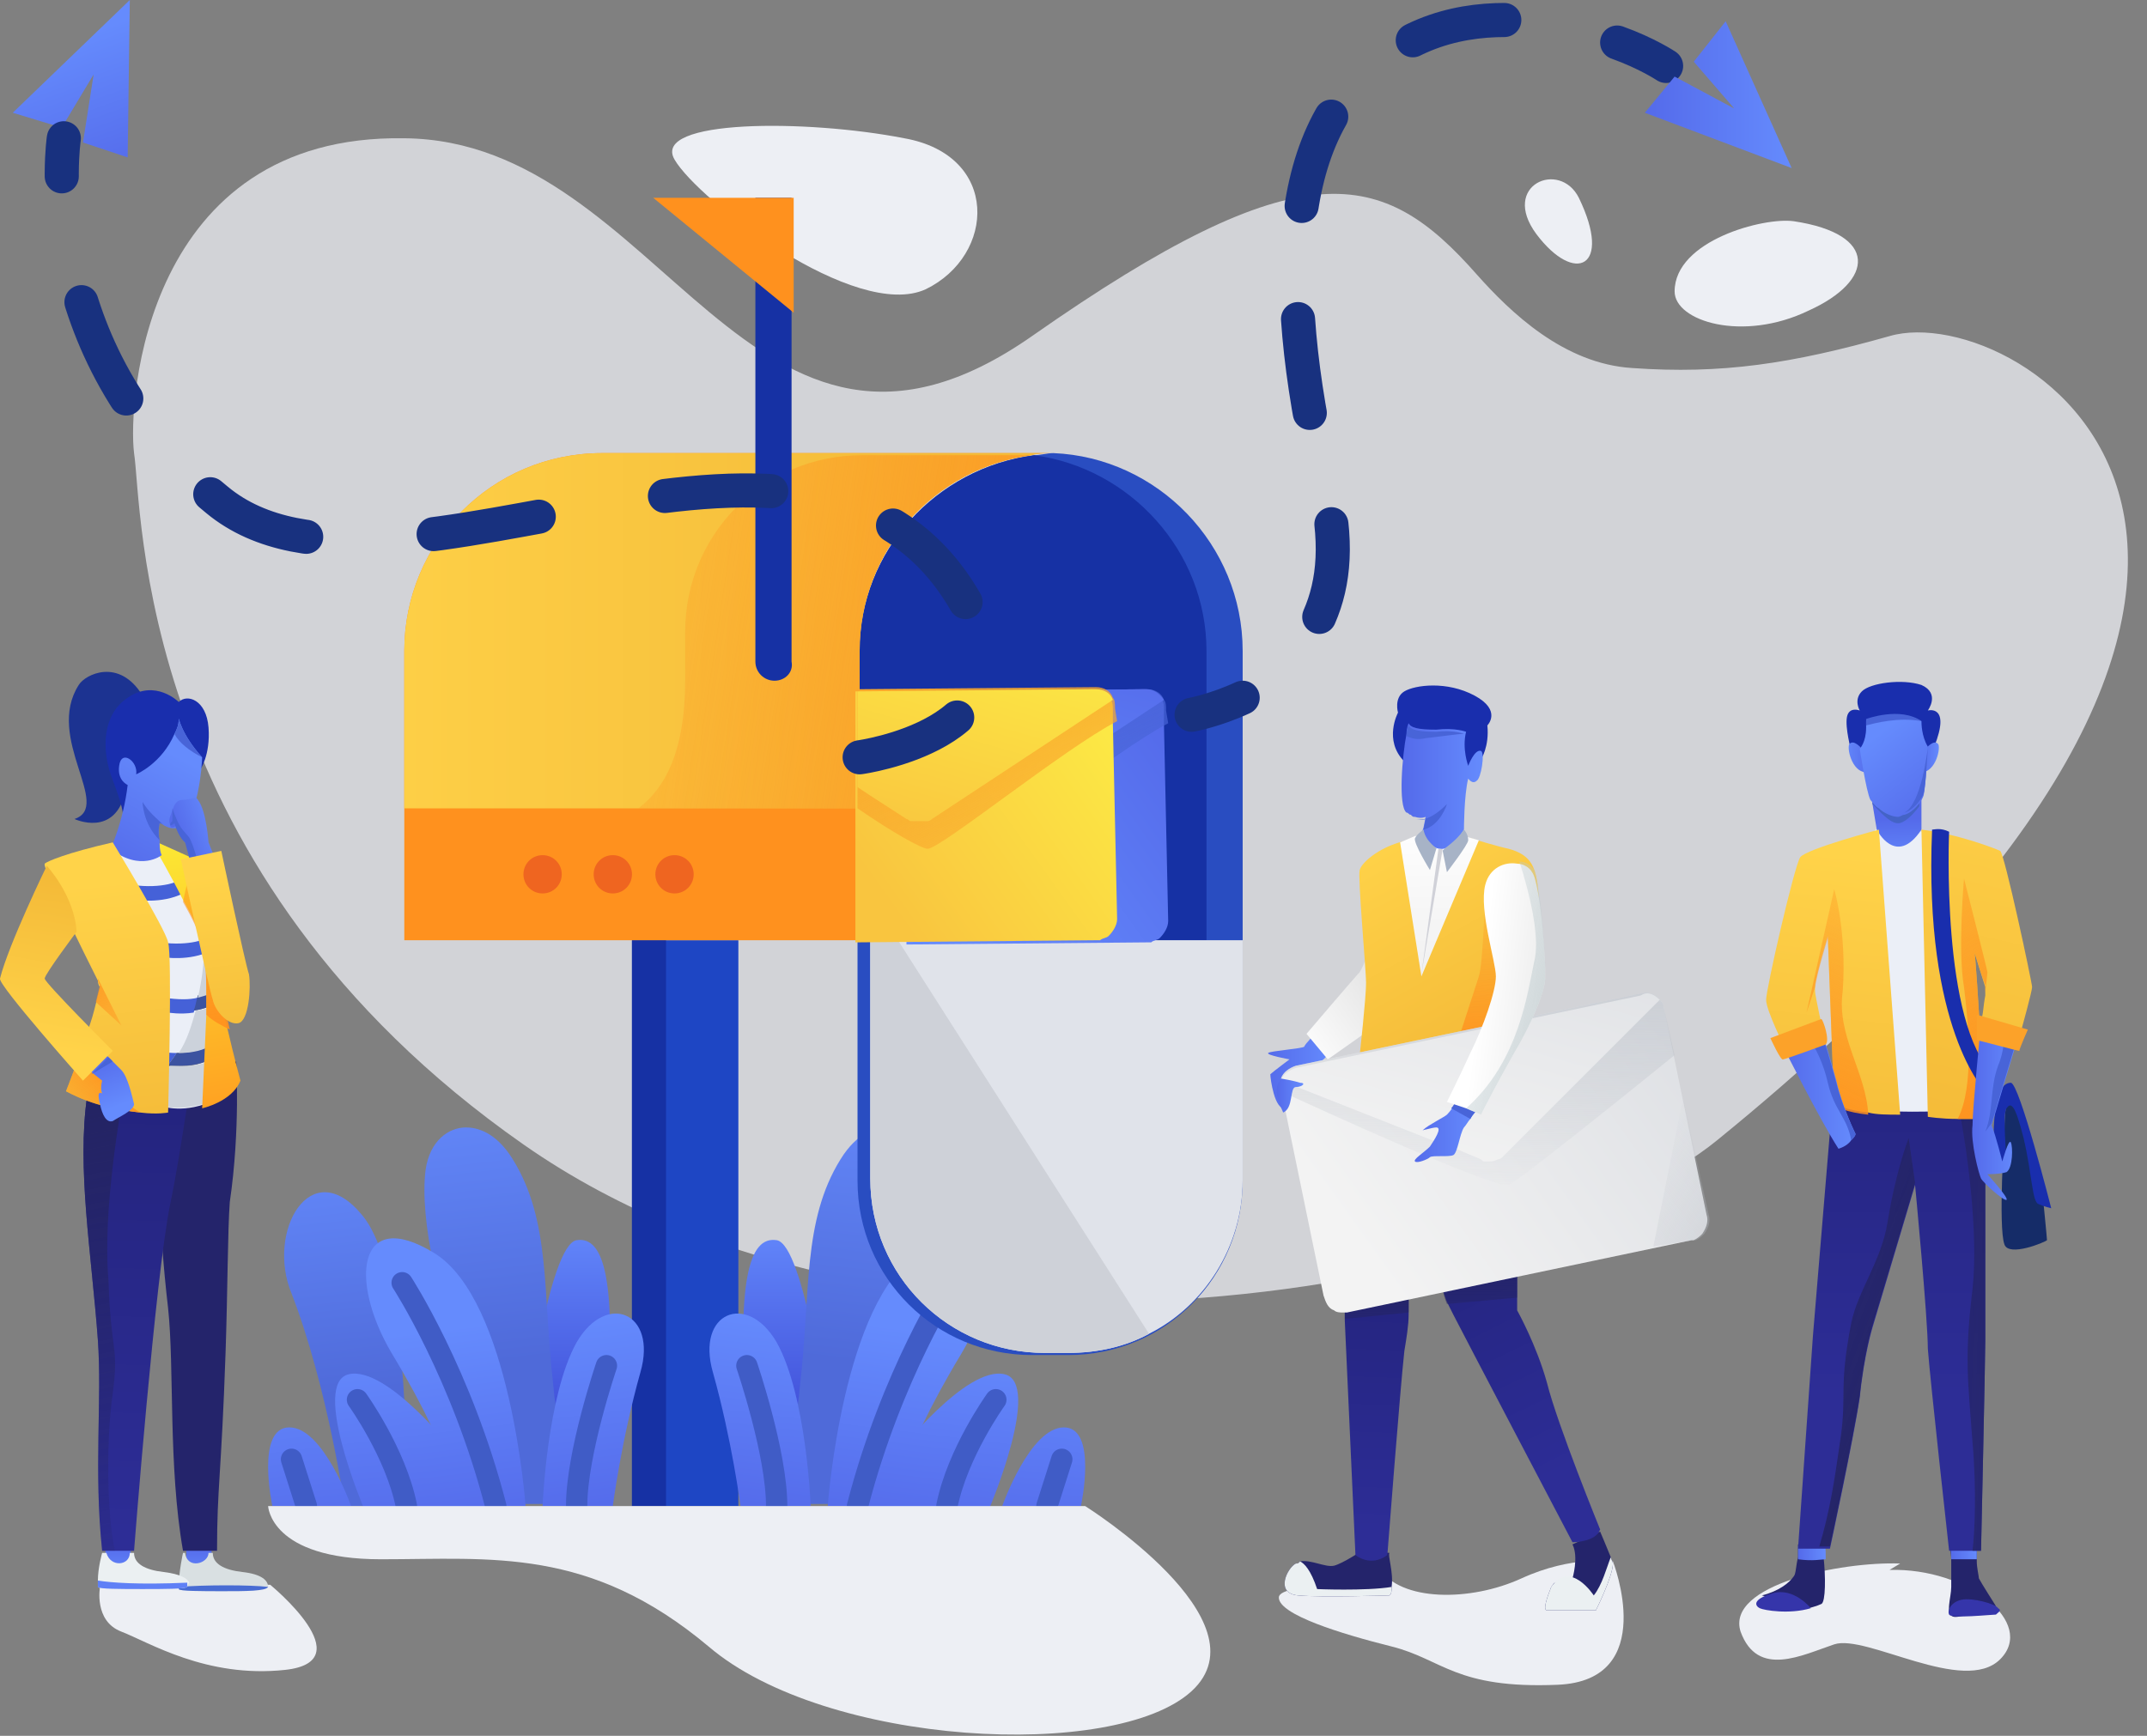 <?xml version="1.0" encoding="utf-8"?>
<!-- Generator: Adobe Illustrator 25.4.1, SVG Export Plug-In . SVG Version: 6.00 Build 0)  -->
<svg version="1.1" xmlns="http://www.w3.org/2000/svg" xmlns:xlink="http://www.w3.org/1999/xlink" x="0px" y="0px"
	 viewBox="0 0 100.9 81.6" style="enable-background:new 0 0 100.9 81.6;" xml:space="preserve">
<rect x="0" y="0" width="100.9" height="81.6" fill="#808080" stroke="none"/>
<style type="text/css">
	.st0{display:none;}
	.st1{display:inline;opacity:0.25;fill:#FFFFFF;}
	.st2{fill:#EDEFF4;}
	.st3{opacity:0.75;fill:#EDEFF4;}
	.st4{fill:#EBEFF7;}
	.st5{fill:#24246B;}
	.st6{fill:url(#SVGID_1_);}
	.st7{fill:url(#SVGID_00000026130446533777575050000009714473711273520774_);}
	.st8{fill:url(#SVGID_00000095337531462969671270000012284469665463353007_);}
	.st9{fill:#3535AA;}
	.st10{fill:url(#SVGID_00000088845775191821789340000000862745179974777511_);}
	.st11{fill:url(#SVGID_00000034799090568069690890000014073218278207929993_);}
	.st12{fill:#152C68;}
	.st13{fill:#192EAD;}
	.st14{fill:url(#SVGID_00000044897035030457890580000000199139993975671708_);}
	.st15{fill:#4463C6;}
	.st16{fill:url(#SVGID_00000052076802685751239090000017965828223013660040_);}
	.st17{fill:url(#SVGID_00000050637857960140166480000010355293847209575830_);}
	.st18{fill:url(#SVGID_00000080175445429389442030000011872546181450394266_);}
	.st19{fill:#4864D8;}
	.st20{fill:url(#SVGID_00000126312726009281761830000016431681603748473473_);}
	.st21{fill:url(#SVGID_00000045592470911627298190000014233856255217475210_);}
	.st22{fill:url(#SVGID_00000101813076140895572220000008136643022248995754_);}
	.st23{fill:none;}
	.st24{fill:url(#SVGID_00000153679794450175026530000003389437649823133315_);}
	.st25{fill:url(#SVGID_00000029763463529995771620000011826182275143925392_);}
	.st26{fill:#FCA229;}
	.st27{fill:url(#SVGID_00000170957744195228450950000007735934589002022839_);}
	.st28{fill:#EBF0F2;}
	.st29{fill:url(#SVGID_00000144310898668414855860000001050022746091216821_);}
	.st30{fill:url(#SVGID_00000046341445455484734920000010819963235041859502_);}
	.st31{fill:url(#SVGID_00000013882569674090200810000004777442997836767156_);}
	.st32{fill:url(#SVGID_00000175296968757700463410000010892094261547820192_);}
	.st33{fill:url(#SVGID_00000065034407302548078810000008124892569474762652_);}
	.st34{fill:url(#SVGID_00000014604482445308086050000011595639191383923848_);}
	.st35{fill:url(#SVGID_00000090982086053579190600000006217190650429066137_);}
	.st36{fill:url(#SVGID_00000072255213527300988490000005720541417919586944_);}
	.st37{fill:url(#SVGID_00000052093943842631355770000008865881363730824362_);}
	.st38{fill:#D0D1D8;}
	.st39{fill:url(#SVGID_00000126317059620402726790000001777729208573804726_);}
	.st40{fill:#A7B3C6;}
	.st41{fill:url(#SVGID_00000037677342013136132400000009632398220018809764_);}
	.st42{fill:url(#SVGID_00000013175864149355066890000003991369689025671351_);}
	.st43{fill:url(#SVGID_00000085240915558451963690000013346422187028218269_);}
	.st44{fill:url(#SVGID_00000073688912549070184370000000898165233868859522_);}
	.st45{fill:url(#SVGID_00000116224308349896755270000017331523891986580625_);}
	.st46{fill:url(#SVGID_00000041279977519249076110000007585331979044298886_);}
	.st47{fill:url(#SVGID_00000169538567754759748010000004592522092339898020_);}
	.st48{fill:url(#SVGID_00000115482112294352764690000006123421188050286013_);}
	.st49{fill:#1E46C4;}
	.st50{fill:#1631A4;}
	.st51{fill:url(#SVGID_00000100369974850518487220000010943215180220401337_);}
	.st52{fill:url(#SVGID_00000072998979408744861410000015969865918749470364_);}
	.st53{fill:url(#SVGID_00000106106499306118034780000011279730861507390399_);}
	.st54{fill:url(#SVGID_00000027589395139194561650000016318965031023714178_);}
	.st55{fill:url(#SVGID_00000022556882604082631290000014177121761449780896_);}
	.st56{fill:url(#SVGID_00000117666896709066724140000017399772036807525253_);}
	.st57{fill:none;stroke:#405CC6;stroke-width:1.002;stroke-linecap:round;stroke-miterlimit:10;}
	.st58{fill:url(#SVGID_00000072991573070344559820000016018213354839906493_);}
	.st59{fill:url(#SVGID_00000074430180678320329120000002971731523975521167_);}
	.st60{fill:url(#SVGID_00000118398551781148770980000007039622749136406461_);}
	.st61{fill:#FF911E;}
	.st62{fill:#294DC1;}
	.st63{fill:url(#SVGID_00000115491799472727973610000009249418487395204516_);}
	.st64{fill:#EF6520;}
	.st65{fill:#E0E3EA;}
	.st66{fill:url(#SVGID_00000011751519097653410880000002687793756258144396_);}
	.st67{fill:url(#SVGID_00000050662574260019752730000018231213753918613674_);}
	.st68{fill:url(#SVGID_00000109030346688259043240000011897380081990892947_);}
	.st69{fill:url(#SVGID_00000168114047503893625010000014785547458228531616_);}
	.st70{fill:url(#SVGID_00000052084403624713032020000003406645095485215889_);}
	.st71{fill:#CED1D8;}
	.st72{fill:url(#SVGID_00000022542293190779441650000014507577823237302190_);}
	.st73{fill:#D9E0E2;}
	.st74{fill:#486CD3;}
	.st75{fill:url(#SVGID_00000169521928006215599960000015615056612122757259_);}
	.st76{fill:url(#SVGID_00000181799895720662628610000008899946170553785235_);}
	.st77{fill:url(#SVGID_00000132781272885296328960000004943555493873998738_);}
	.st78{fill:#4561D8;}
	.st79{fill:#242528;}
	.st80{fill:#3C53A0;}
	.st81{fill:#CCD2DB;}
	.st82{fill:url(#SVGID_00000053508470925386438230000013860712277153354164_);}
	.st83{fill:#1C3391;}
	.st84{fill:url(#SVGID_00000031906117614158315050000005454948402995279252_);}
	.st85{fill:url(#SVGID_00000028323792814864277920000001882808433800023226_);}
	.st86{fill:url(#SVGID_00000069368288904977492810000013523367020290830778_);}
	.st87{fill:url(#SVGID_00000035501020589814114400000001676595010320286105_);}
	.st88{fill:url(#SVGID_00000095311686056214685840000004719377694077689219_);}
	.st89{fill:url(#SVGID_00000092424183018853238490000012043900563345347985_);}
	.st90{fill:url(#SVGID_00000087373906774617458620000008905434156481240704_);}
	.st91{fill:url(#SVGID_00000154426188367728684740000006450891668700588467_);}
	.st92{fill:url(#SVGID_00000034084118667052045100000004914448121480158141_);}
	.st93{fill:#5F80F6;}
	.st94{fill:url(#SVGID_00000023251101782942938790000002431311441461511828_);}
	.st95{fill:url(#SVGID_00000135663084314768662540000005724161968309035655_);}
	.st96{fill:url(#SVGID_00000107589465010673152780000000354862630712629384_);}
	.st97{fill:url(#SVGID_00000124858366652404963100000014783844709236567484_);}
	.st98{fill:url(#SVGID_00000109016912925661299500000015926999848554542729_);}
	.st99{fill:url(#SVGID_00000049209201760104155920000009196166473998744456_);}
	.st100{fill:url(#SVGID_00000133502863409720330370000008947526985700184201_);}
	.st101{fill:url(#SVGID_00000160910502103417421630000002893797176014734468_);}
	.st102{fill:url(#SVGID_00000125573269058232627190000014251663085634505640_);}
	.st103{fill:url(#SVGID_00000142172019544831775900000014571450395242738320_);}
	.st104{fill:none;stroke:#18317F;stroke-width:1.603;stroke-linecap:round;stroke-miterlimit:10;}
	.st105{fill:none;stroke:#18317F;stroke-width:1.603;stroke-linecap:round;stroke-miterlimit:10;stroke-dasharray:4.445,5.334;}
	.st106{fill:url(#SVGID_00000129915377170304993550000007676289963308013956_);}
	.st107{fill:url(#SVGID_00000086675820595259136560000002013718828588729509_);}
	.st108{fill:none;stroke:#18317F;stroke-width:1.603;stroke-linecap:round;stroke-miterlimit:10;stroke-dasharray:5.008,6.01;}
</style>
<g id="BACKGROUND" class="st0">
	<rect x="-203.8" y="-203.7" class="st1" width="500" height="500"/>
</g>
<g id="OBJECTS">
	<g>
		<path class="st2" d="M89.3,73.5c-2.8-0.1-8.2,1-7.5,3.2c0.8,2.2,2.9,1.1,4.4,0.6c1.5-0.5,6.1,2.4,7.8,0.7c1.7-1.7-1.5-4.3-5.2-4.2
			"/>
		<path class="st2" d="M65.4,74.6c0,0-5.3-0.3-5.3,0.5c0,0.8,2.9,1.7,5.3,2.3c2.4,0.6,3,2,7.8,1.8c4.8-0.2,2.6-5.8,2.6-5.8
			s-1.9-0.3-4.3,0.8c-2.4,1.1-5.7,1.1-6.7-0.5L65.4,74.6z"/>
		<path class="st2" d="M4.7,74.6c0,0-0.3,1.6,1,2.1s4,2.2,7.7,1.8c3.7-0.4-0.7-4-0.7-4H4.7z"/>
		<path class="st2" d="M42.5,6.5c-4.6-0.9-11.9-0.9-10.8,1c1.1,1.9,8.5,7.6,11.8,6.1C46.8,12,47,7.3,42.5,6.5z"/>
		<path class="st3" d="M80.7,53.6c-8.2,6.7-37.8,13-56.1,0.2C6.3,41,6.7,23.8,6.3,21.3C6,18.9,6.8,6.3,19,6.5
			c12.2,0.1,16.2,18.6,29.5,9.3C61.2,6.9,65,7.9,69.4,12.9c1.6,1.8,4.1,4.2,7.3,4.4c4.2,0.3,7.5-0.2,12.1-1.5
			C94.9,14,114.5,26.1,80.7,53.6z"/>
		<g>
			<polygon class="st4" points="87.4,39.7 88.8,38.4 91.6,39.7 91.1,53.2 88.8,53.2 			"/>
			<path class="st5" d="M85.6,75.4c-0.2,0.1-0.6,0.2-0.6,0.2L82.8,75c0.8-0.2,1.3-0.6,1.5-0.9c0.1-0.1,0.1-0.5,0.2-0.9
				c0-0.3,0-0.6,0-0.6l1.2-0.2c0,0,0,0.3,0,0.8C85.8,74.1,85.8,75.3,85.6,75.4z"/>
			<linearGradient id="SVGID_1_" gradientUnits="userSpaceOnUse" x1="84.503" y1="72.906" x2="85.782" y2="72.906">
				<stop  offset="0" style="stop-color:#546AEA"/>
				<stop  offset="1" style="stop-color:#658BFD"/>
			</linearGradient>
			<path class="st6" d="M85.8,73.3c-0.2,0-0.6,0.1-1.3,0c0-0.3,0-0.6,0-0.6l1.2-0.2C85.8,72.5,85.8,72.8,85.8,73.3z"/>
			<path class="st5" d="M93.8,75.5c0,0-1.7,0.6-2,0.5c-0.4-0.1-0.1-0.9-0.1-1.4c0-0.2,0-0.7,0-1.2c0-0.5-0.1-0.8-0.1-0.8h1.3
				c0,0,0,0.4,0,0.8c0,0.3,0.1,0.7,0.1,0.8C93.1,74.4,93.8,75.5,93.8,75.5z"/>
			
				<linearGradient id="SVGID_00000029016122608161911690000001658652436925253559_" gradientUnits="userSpaceOnUse" x1="91.633" y1="72.918" x2="92.942" y2="72.918">
				<stop  offset="0" style="stop-color:#546AEA"/>
				<stop  offset="1" style="stop-color:#658BFD"/>
			</linearGradient>
			<path style="fill:url(#SVGID_00000029016122608161911690000001658652436925253559_);" d="M92.9,73.3c-0.3,0-0.8,0-1.2,0
				c0-0.5-0.1-0.8-0.1-0.8h1.3C92.9,72.5,92.9,72.9,92.9,73.3z"/>
			
				<linearGradient id="SVGID_00000121978143698921239770000009776835620361573821_" gradientUnits="userSpaceOnUse" x1="88.811" y1="48.424" x2="88.811" y2="65.542">
				<stop  offset="0" style="stop-color:#24247F"/>
				<stop  offset="1" style="stop-color:#2D2D96"/>
			</linearGradient>
			<path style="fill:url(#SVGID_00000121978143698921239770000009776835620361573821_);" d="M93.3,52.1c0,0,0,10,0,10.9
				s-0.2,9.9-0.2,9.9h-1.5c0,0-0.9-8.1-1-9.5c0-1.4-0.6-7.7-0.6-7.7l0,0l-2,6.7c0,0-0.4,1.3-0.6,3.3c-0.3,2-1.4,7.1-1.4,7.1h-1.5
				l0.7-10L86.1,52c2,0.3,4,0.3,6,0.2C92.5,52.1,92.9,52.1,93.3,52.1z"/>
			<path class="st9" d="M85.1,75.6c0,0-0.8-1-1.8-0.7c-1,0.3-0.8,0.6-0.6,0.7C82.9,75.7,84.1,75.9,85.1,75.6z"/>
			<path class="st9" d="M93.8,75.9c-0.2,0-2.1,0.2-2.2,0c-0.1-0.2,0.1-0.6,0.6-0.7c0.5-0.1,1.6,0.2,1.7,0.4
				C94.1,75.7,93.9,75.8,93.8,75.9z"/>
			
				<linearGradient id="SVGID_00000141454245863781578690000006162628203695078790_" gradientUnits="userSpaceOnUse" x1="100.497" y1="62.65" x2="73.941" y2="61.91">
				<stop  offset="0" style="stop-color:#242463"/>
				<stop  offset="1" style="stop-color:#242463;stop-opacity:0"/>
			</linearGradient>
			<path style="fill:url(#SVGID_00000141454245863781578690000006162628203695078790_);" d="M93.3,52.1c0,0,0,10,0,10.9
				s-0.2,9.9-0.2,9.9h-0.4c0.1-0.8,0.2-2.8,0-5.1c-0.2-2.8-0.4-3.9,0-7.2c0.3-2.7-0.3-6.8-0.6-8.3C92.5,52.1,92.9,52.1,93.3,52.1z"
				/>
			
				<linearGradient id="SVGID_00000132080782350452292700000017085675206377671566_" gradientUnits="userSpaceOnUse" x1="90.886" y1="64.517" x2="71.455" y2="57.022">
				<stop  offset="0" style="stop-color:#242463"/>
				<stop  offset="1" style="stop-color:#242463;stop-opacity:0"/>
			</linearGradient>
			<path style="fill:url(#SVGID_00000132080782350452292700000017085675206377671566_);" d="M90,55.6l-2,6.7c0,0-0.4,1.3-0.6,3.3
				c-0.3,2-1.4,7.1-1.4,7.1h-0.5c0.5-1.7,0.7-3,1-5.1c0.3-2.1-0.1-2.3,0.5-5.4c0.3-1.5,1.4-2.9,1.7-4.7c0.4-2.5,1-4,1-4L90,55.6z"/>
			<path class="st12" d="M96,56.2c0,0,0.2,2,0.2,2.1c-0.1,0.1-1.8,0.8-2,0.2c-0.3-0.8,0-5.4,0-5.4s0-1.6,0.3-1.5
				C94.7,51.6,96,56.2,96,56.2z"/>
			<path class="st13" d="M94.3,54.5c0,0-0.2-2.2,0-2.4c0.2-0.3,0.4-0.2,0.8,1.4c0.4,1.7,0.4,3,0.7,3.1c0.2,0.1,0.6,0.2,0.6,0.2
				s-1.5-5.9-1.9-5.9c-0.4,0-0.9,0.5-0.8,3.5C93.8,54.4,93.9,55.5,94.3,54.5z"/>
			
				<linearGradient id="SVGID_00000015330321752043280130000002020228017538921348_" gradientUnits="userSpaceOnUse" x1="89.172" y1="38.511" x2="89.258" y2="40.794">
				<stop  offset="0" style="stop-color:#546AEA"/>
				<stop  offset="1" style="stop-color:#658BFD"/>
			</linearGradient>
			<path style="fill:url(#SVGID_00000015330321752043280130000002020228017538921348_);" d="M90.3,36.2l0,1.1l0,0.7l0,1
				c-1.2,1.8-2.1,0-2.1,0L88,37.8l0-0.4l0-0.2L90.3,36.2z"/>
			<path class="st15" d="M90.2,37.2l0,0.7c-0.3,0.4-0.7,0.8-1,0.8c-0.4,0-0.9-0.6-1.2-0.9l0-0.4C88.5,37.1,89.6,37.2,90.2,37.2z"/>
			<path class="st13" d="M87,35.3c0,0-0.3-1.1-0.2-1.6c0.1-0.5,0.6-0.3,0.6-0.3s-0.3-0.5,0.1-0.9c0.4-0.4,1.9-0.6,2.8-0.3
				c0.9,0.4,0.3,1.2,0.3,1.2s1.1-0.3,0.3,1.7l-1.7,0.7L87,35.3L87,35.3z"/>
			
				<linearGradient id="SVGID_00000082341062818460364570000006398337468889464192_" gradientUnits="userSpaceOnUse" x1="87.983" y1="35.713" x2="86.515" y2="35.603">
				<stop  offset="0" style="stop-color:#546AEA"/>
				<stop  offset="1" style="stop-color:#658BFD"/>
			</linearGradient>
			<path style="fill:url(#SVGID_00000082341062818460364570000006398337468889464192_);" d="M87.5,35.2c0,0-0.4-0.5-0.6-0.2
				c-0.1,0.3,0.2,1.4,0.9,1.3L87.5,35.2z"/>
			
				<linearGradient id="SVGID_00000085953164041014180190000011108094975480835250_" gradientUnits="userSpaceOnUse" x1="90.232" y1="35.668" x2="91.132" y2="35.668">
				<stop  offset="0" style="stop-color:#546AEA"/>
				<stop  offset="1" style="stop-color:#658BFD"/>
			</linearGradient>
			<path style="fill:url(#SVGID_00000085953164041014180190000011108094975480835250_);" d="M90.5,35.2c0,0,0.4-0.5,0.6-0.2
				c0.1,0.3-0.2,1.4-0.9,1.3L90.5,35.2z"/>
			
				<linearGradient id="SVGID_00000049906750181585690090000000469146495358964888_" gradientUnits="userSpaceOnUse" x1="91.251" y1="38.395" x2="88.229" y2="34.529">
				<stop  offset="0" style="stop-color:#546AEA"/>
				<stop  offset="1" style="stop-color:#658BFD"/>
			</linearGradient>
			<path style="fill:url(#SVGID_00000049906750181585690090000000469146495358964888_);" d="M90.6,35.1
				C90.6,35.1,90.6,35.1,90.6,35.1c0,0.1-0.1,1.9-0.2,2.3c-0.1,0.3-0.5,0.8-0.9,0.9c-0.1,0-0.2,0.1-0.3,0.1c-0.3,0-0.7-0.2-0.9-0.4
				c-0.2-0.1-0.3-0.3-0.4-0.4c-0.2-0.4-0.5-2.4-0.5-2.4s0.3-0.3,0.3-1c0-0.1,0-0.2,0-0.3c0,0,1.6-0.6,2.6,0c0,0,0,0,0,0
				C90.3,34,90.3,34.6,90.6,35.1z"/>
			<path class="st19" d="M90.6,35.1c0,0.1-0.1,1.9-0.2,2.2c-0.1,0.3-0.5,0.8-0.9,0.9C90.3,37.8,90.6,35.2,90.6,35.1z"/>
			<path class="st19" d="M90.3,33.9C90.3,33.9,90.3,33.9,90.3,33.9c-1.1-0.2-2.2,0.1-2.6,0.2c0-0.1,0-0.2,0-0.3
				C87.7,33.8,89.3,33.2,90.3,33.9z"/>
			
				<linearGradient id="SVGID_00000052797908059872675650000010200898189156969635_" gradientUnits="userSpaceOnUse" x1="85.411" y1="55.521" x2="87.169" y2="40.161">
				<stop  offset="0" style="stop-color:#F4BA38"/>
				<stop  offset="1" style="stop-color:#FFD349"/>
			</linearGradient>
			<path style="fill:url(#SVGID_00000052797908059872675650000010200898189156969635_);" d="M89.3,52.4c-0.6,0-1.1,0-1.5-0.1
				c-1-0.1-1.6-0.4-1.6-0.4l-0.3-7.9c0,0-0.5,1.6-0.6,2.3c0,0.1,0,0.2,0,0.3c0,0.2,0.4,2,0.4,2l-1.8,0.7c0,0-0.9-1.8-0.9-2.3
				s1.3-6.2,1.6-6.7c0.3-0.4,3.7-1.3,3.7-1.3L89.3,52.4z"/>
			
				<linearGradient id="SVGID_00000088098731455345233500000017507142678659906741_" gradientUnits="userSpaceOnUse" x1="90.288" y1="53.523" x2="94.822" y2="34.184">
				<stop  offset="0" style="stop-color:#F4BA38"/>
				<stop  offset="1" style="stop-color:#FFD349"/>
			</linearGradient>
			<path style="fill:url(#SVGID_00000088098731455345233500000017507142678659906741_);" d="M93.3,46.8c0-0.2,0-0.3,0-0.4
				c-0.1-0.3-0.5-1.6-0.5-1.6c0.1,0.7,0.5,7.8,0.5,7.8c-0.4,0-0.9,0-1.3,0c-0.8,0-1.4-0.1-1.4-0.1l-0.3-13.5c1.7,0.2,3.5,0.9,3.7,1
				c0.2,0.1,1.5,6.2,1.5,6.4c0,0.2-0.5,2-0.5,2L93.1,48l0,0c0,0,0,0,0-0.1C93.2,47.8,93.2,47.3,93.3,46.8
				C93.3,46.9,93.3,46.9,93.3,46.8C93.3,46.9,93.3,46.9,93.3,46.8C93.3,46.8,93.3,46.8,93.3,46.8C93.3,46.8,93.3,46.8,93.3,46.8z"/>
			
				<linearGradient id="SVGID_00000152982971404516451090000015815290612578485120_" gradientUnits="userSpaceOnUse" x1="83.875" y1="53.399" x2="91.277" y2="37.947">
				<stop  offset="0" style="stop-color:#FF911E"/>
				<stop  offset="1" style="stop-color:#FE931E;stop-opacity:0"/>
			</linearGradient>
			<path style="fill:url(#SVGID_00000152982971404516451090000015815290612578485120_);" d="M87.8,52.4c-1-0.1-1.6-0.4-1.6-0.4
				l-0.3-7.9c0,0-0.5,1.6-0.6,2.3l-0.4,1.2l1.3-5.8c0,0,0.6,2,0.4,4.8C86.3,48.7,87.7,50.4,87.8,52.4z"/>
			<path class="st23" d="M93.1,48C93.1,48,93.1,48,93.1,48C93.1,47.9,93.1,48,93.1,48L93.1,48z"/>
			<path class="st23" d="M93.3,46.8C93.3,46.8,93.3,46.9,93.3,46.8C93.3,46.8,93.3,46.8,93.3,46.8z"/>
			
				<linearGradient id="SVGID_00000141456995139450784020000015684310843139084681_" gradientUnits="userSpaceOnUse" x1="95.237" y1="52.706" x2="84.627" y2="33.183">
				<stop  offset="0" style="stop-color:#FF911E"/>
				<stop  offset="1" style="stop-color:#FE931E;stop-opacity:0"/>
			</linearGradient>
			<path style="fill:url(#SVGID_00000141456995139450784020000015684310843139084681_);" d="M92.8,44.8c0.1,0.7,0.5,7.8,0.5,7.8
				c-0.4,0-0.9,0-1.3,0c0.8-1.5,0.5-4.6,0.3-6.2c-0.3-1.7,0-5.1,0-5.1s1.1,4.3,1.1,4.4c0,0.1-0.1,0.9-0.1,1c0-0.2,0-0.3,0-0.4
				C93.2,46.1,92.8,44.8,92.8,44.8z"/>
			
				<linearGradient id="SVGID_00000149344049872230263360000013691609986458044844_" gradientUnits="userSpaceOnUse" x1="83.768" y1="51.323" x2="87.161" y2="51.323">
				<stop  offset="0" style="stop-color:#546AEA"/>
				<stop  offset="1" style="stop-color:#658BFD"/>
			</linearGradient>
			<path style="fill:url(#SVGID_00000149344049872230263360000013691609986458044844_);" d="M87.2,53.3c0,0.1-0.1,0.2-0.2,0.3
				c-0.2,0.3-0.6,0.4-0.6,0.4c-0.9-1.4-2.6-4.8-2.6-4.8l1.2-0.5l0.6-0.2c0.1,0.2,0.4,1.2,0.7,2.3C86.6,52.1,87.2,53.3,87.2,53.3z"/>
			<path class="st19" d="M87.2,53.3c0,0.1-0.1,0.2-0.2,0.3c-0.2-1.1-0.8-1.4-1.1-2.7c-0.2-0.9-0.6-1.7-0.9-2.1l0.6-0.2
				c0.1,0.2,0.4,1.2,0.7,2.3C86.6,52.1,87.2,53.3,87.2,53.3z"/>
			<path class="st26" d="M85.8,49.1c0,0-1.9,0.7-2,0.7c-0.1,0.1-0.6-1-0.6-1l2.4-0.9C85.7,48,86,48.9,85.8,49.1z"/>
			<path class="st13" d="M91.6,39.1c0,0-0.4,9.1,2.1,11.4l-0.4,0.8c0,0-2.9-2.9-2.5-12.3C90.9,39,91.2,38.9,91.6,39.1z"/>
			
				<linearGradient id="SVGID_00000150789438133585250620000012256321711277614009_" gradientUnits="userSpaceOnUse" x1="92.679" y1="52.079" x2="94.871" y2="52.079">
				<stop  offset="0" style="stop-color:#546AEA"/>
				<stop  offset="1" style="stop-color:#658BFD"/>
			</linearGradient>
			<path style="fill:url(#SVGID_00000150789438133585250620000012256321711277614009_);" d="M94.5,53.7c0.1,0.2,0.1,1.2-0.2,1.4
				c-0.3,0.1-0.9,0.1-0.9,0.1s1,1.1,0.9,1.2s-1.1-0.8-1.2-1c-0.1-0.2-0.5-1.7-0.4-2.5c0-0.8,0.4-4.8,0.4-4.8l1.1,0.3l0.7,0.2
				c-0.2,0.6-1.3,4.3-1.3,4.3c0,0,0,0,0,0c0.2,0.5,0.5,1.7,0.5,1.7S94.4,53.5,94.5,53.7z"/>
			<path class="st19" d="M93.6,52.8C93.6,52.8,93.6,52.8,93.6,52.8l-0.3,0.4c0.4-1,0.2-2,0.6-3.1c0.3-0.7,0.3-1.4,0.3-1.8l0.7,0.2
				C94.7,49.1,93.6,52.8,93.6,52.8z"/>
			<path class="st26" d="M92.9,47.7l2.4,0.7c0,0-0.4,0.9-0.4,1c-0.1,0-1.9-0.5-2-0.5C92.9,48.7,92.9,47.7,92.9,47.7z"/>
		</g>
		<g>
			<path class="st5" d="M65.4,74.6c0,0.2,0,0.3-0.1,0.4c0,0-3.2,0.1-4.3,0c-1.1-0.1-0.5-1.3-0.1-1.5c0.1,0,0.1,0,0.2-0.1
				c0.5-0.1,1.2,0.3,1.6,0.2c0.4-0.1,1.3-0.7,1.3-0.7l1.3,0.1C65.2,73.1,65.5,73.9,65.4,74.6z"/>
			<path class="st28" d="M65.4,74.6c0,0.2,0,0.3-0.1,0.4c0,0-3.2,0.1-4.3,0c-1.1-0.1-0.5-1.3-0.1-1.5c0.1,0,0.1,0,0.2-0.1
				c0.2,0.1,0.5,0.4,0.8,1.3C61.8,74.7,64.2,74.8,65.4,74.6z"/>
			<path class="st5" d="M75,75.7c0,0-2,0-2.3,0c-0.2,0,0-0.6,0.2-1.1c0,0,0,0,0,0c0.1-0.1,0.1-0.2,0.2-0.2c0.3-0.3,0.8-0.2,0.8-0.2
				s0.3-1,0-1.6l1.3-0.6c0,0,0.3,0.7,0.5,1.2c0,0.1,0.1,0.2,0.1,0.3C75.8,74.1,75,75.7,75,75.7z"/>
			<path class="st28" d="M75,75.7c0,0-2,0-2.3,0c-0.2,0,0-0.6,0.2-1.1c0,0,0,0,0,0c0.9-1.3,2,0.4,2,0.4c0.4-0.5,0.6-1.3,0.8-1.8
				c0,0.1,0.1,0.2,0.1,0.3C75.8,74.1,75,75.7,75,75.7z"/>
			
				<linearGradient id="SVGID_00000047045883598312313000000011141989797708931471_" gradientUnits="userSpaceOnUse" x1="64.735" y1="60.205" x2="64.307" y2="71.853">
				<stop  offset="0" style="stop-color:#24247F"/>
				<stop  offset="1" style="stop-color:#2D2D96"/>
			</linearGradient>
			<path style="fill:url(#SVGID_00000047045883598312313000000011141989797708931471_);" d="M66.2,61.8c0,0.5-0.1,1.1-0.2,1.7
				c-0.2,1.8-0.8,9.6-0.8,9.6c-0.8,0.6-1.5,0-1.5,0l-0.5-11l0-0.9l3-1.1C66.2,60,66.2,60.7,66.2,61.8z"/>
			
				<linearGradient id="SVGID_00000182514571623882667790000015737491954358981515_" gradientUnits="userSpaceOnUse" x1="68.637" y1="57.888" x2="74.011" y2="68.856">
				<stop  offset="0" style="stop-color:#24247F"/>
				<stop  offset="1" style="stop-color:#2D2D96"/>
			</linearGradient>
			<path style="fill:url(#SVGID_00000182514571623882667790000015737491954358981515_);" d="M75.2,71.9c-0.2,0.6-1.3,0.6-1.3,0.6
				s-5.3-10.1-5.6-10.7c-0.1-0.2-0.2-0.4-0.3-0.6c-0.2-0.5-0.3-1.1-0.3-1.1l0.2,0.1l3.4-1.7l0,2.4l0,0.7c0,0,0.9,1.6,1.4,3.4
				C73.2,67,75.2,71.9,75.2,71.9z"/>
			
				<linearGradient id="SVGID_00000104682953161825563090000008032242040053302191_" gradientUnits="userSpaceOnUse" x1="64.709" y1="60.201" x2="64.709" y2="63.936">
				<stop  offset="0" style="stop-color:#242463"/>
				<stop  offset="1" style="stop-color:#242463;stop-opacity:0"/>
			</linearGradient>
			<path style="fill:url(#SVGID_00000104682953161825563090000008032242040053302191_);" d="M66.2,60c0,0,0,0.7,0,1.7L63.2,62l0-0.9
				L66.2,60z"/>
			
				<linearGradient id="SVGID_00000136371786012211554640000012076110069725359499_" gradientUnits="userSpaceOnUse" x1="69.505" y1="58.84" x2="69.505" y2="63.802">
				<stop  offset="0" style="stop-color:#242463"/>
				<stop  offset="1" style="stop-color:#242463;stop-opacity:0"/>
			</linearGradient>
			<path style="fill:url(#SVGID_00000136371786012211554640000012076110069725359499_);" d="M71.3,61L68,61.3
				c-0.2-0.5-0.3-1.1-0.3-1.1l0.2,0.1l3.4-1.7L71.3,61z"/>
			
				<linearGradient id="SVGID_00000012473888798327038210000013724712555693097139_" gradientUnits="userSpaceOnUse" x1="59.504" y1="50.369" x2="62.577" y2="50.369">
				<stop  offset="0" style="stop-color:#546AEA"/>
				<stop  offset="1" style="stop-color:#658BFD"/>
			</linearGradient>
			<path style="fill:url(#SVGID_00000012473888798327038210000013724712555693097139_);" d="M61.9,48.5c0,0-0.6,0.6-0.6,0.7
				c-0.1,0.1-1.6,0.2-1.7,0.3c-0.1,0.1,1,0.3,1,0.3s-0.8,0.6-0.9,0.7c0,0.2,0.2,1.7,0.7,1.6c0.5-0.1,1.6-2.1,1.6-2.1l0.6-0.6
				L61.9,48.5z"/>
			
				<linearGradient id="SVGID_00000147207319874778485470000008951360753499705265_" gradientUnits="userSpaceOnUse" x1="65.355" y1="45.797" x2="60.649" y2="49.08">
				<stop  offset="0" style="stop-color:#E1E1E1"/>
				<stop  offset="1" style="stop-color:#FFFFFF"/>
			</linearGradient>
			<path style="fill:url(#SVGID_00000147207319874778485470000008951360753499705265_);" d="M64.1,48.6l-1.7,1.2l-1-1.2
				c0,0,2.3-2.7,2.5-2.9c0.2-0.3,0.5-1.2,0.5-1.2L64.1,48.6z"/>
			
				<linearGradient id="SVGID_00000167383052169113723070000010399697772668631726_" gradientUnits="userSpaceOnUse" x1="70.199" y1="49.29" x2="64.641" y2="39.284">
				<stop  offset="0" style="stop-color:#F4BA38"/>
				<stop  offset="1" style="stop-color:#FFD349"/>
			</linearGradient>
			<path style="fill:url(#SVGID_00000167383052169113723070000010399697772668631726_);" d="M69.1,39.4c0,0,1.3,0.4,1.8,0.5
				c1.1,0.3,1.3,0.9,1.4,2.1c0.1,1.2-2,7.8-2,7.8l-6.4-0.2c0,0,0.3-2.7,0.3-3.4c0-0.6-0.4-5-0.3-5.3c0.1-0.4,1.1-1.2,2.3-1.4
				L69.1,39.4z"/>
			
				<linearGradient id="SVGID_00000091730310738736462090000008443749268941525927_" gradientUnits="userSpaceOnUse" x1="70.041" y1="50.05" x2="69.856" y2="41.249">
				<stop  offset="0" style="stop-color:#FF911E"/>
				<stop  offset="1" style="stop-color:#FE931E;stop-opacity:0"/>
			</linearGradient>
			<path style="fill:url(#SVGID_00000091730310738736462090000008443749268941525927_);" d="M69.8,41.9c0,0-0.1,3.4-0.3,4
				c-0.2,0.6-1.1,3.4-1.1,3.4l1.9,0.1l1.3-3.5L69.8,41.9z"/>
			<path class="st13" d="M69.6,35.7c0,0,0.4-0.6,0.3-1.6c0,0,0.7-0.7-0.6-1.4C68,32,66.5,32.2,66,32.5s-0.3,1-0.3,1
				s-0.7,1.3,0.3,2.3l3,0.4L69.6,35.7z"/>
			
				<linearGradient id="SVGID_00000047054482067007381980000010815182913855334580_" gradientUnits="userSpaceOnUse" x1="67.882" y1="53.704" x2="67.604" y2="38.323">
				<stop  offset="0" style="stop-color:#E1E1E1"/>
				<stop  offset="1" style="stop-color:#FFFFFF"/>
			</linearGradient>
			<polygon style="fill:url(#SVGID_00000047054482067007381980000010815182913855334580_);" points="66.5,39.3 65.8,39.6 66.8,45.9 
				69.5,39.5 68.8,39.3 			"/>
			<polygon class="st38" points="67.6,39.9 66.8,45.8 67.8,39.9 			"/>
			
				<linearGradient id="SVGID_00000025419510075283284130000013135690656134884785_" gradientUnits="userSpaceOnUse" x1="65.885" y1="37.036" x2="69.66" y2="37.036">
				<stop  offset="0" style="stop-color:#546AEA"/>
				<stop  offset="1" style="stop-color:#658BFD"/>
			</linearGradient>
			<path style="fill:url(#SVGID_00000025419510075283284130000013135690656134884785_);" d="M69.4,36.7c-0.2,0.2-0.4-0.1-0.4-0.1
				c-0.2,0.8-0.2,2.4-0.2,2.4s-0.6,1-1.1,0.9c-0.5,0-0.9-0.7-0.9-0.7l0.1-0.3l0.1-0.5c0,0-0.2,0.1-0.5,0c-0.1,0-0.1,0-0.2-0.1
				c0,0,0,0,0,0c-0.1,0-0.1-0.1-0.2-0.1c-0.4-0.3-0.2-2.7,0-3.7c0-0.3,0.1-0.5,0.1-0.5c0.1,0.2,0.4,0.3,1.3,0.3
				c0.9-0.1,1.4,0.1,1.4,0.1c0,0,0,0,0,0c-0.2,0.8,0.1,1.6,0.1,1.6s0.3-0.8,0.6-0.7C69.8,35.4,69.6,36.6,69.4,36.7z"/>
			<path class="st19" d="M68.8,34.5C68.8,34.5,68.7,34.5,68.8,34.5c-0.3,0-0.9,0.1-1.8,0.2c-0.4,0.1-0.7,0-0.9-0.1
				c0-0.3,0.1-0.5,0.1-0.5c0.1,0.2,0.4,0.3,1.3,0.3C68.3,34.3,68.8,34.5,68.8,34.5z"/>
			<path class="st19" d="M68,37.8c0,0-0.3,1-1.1,1.2l0.1-0.5c0,0-0.2,0.1-0.5,0C66.8,38.6,67.3,38.5,68,37.8z"/>
			<path class="st40" d="M66.9,39c0,0-0.3,0.2-0.4,0.4c-0.1,0.2,0.7,1.5,0.7,1.5l0.3-1C67.6,39.9,67,39.6,66.9,39z"/>
			<path class="st40" d="M68.8,39c0,0,0.2,0.2,0.2,0.5c0,0.2-1,1.5-1,1.5l-0.2-1C67.8,39.9,68.4,39.6,68.8,39z"/>
			
				<linearGradient id="SVGID_00000165205803213912445320000009656665302490808208_" gradientUnits="userSpaceOnUse" x1="78.26" y1="48.393" x2="63.931" y2="58.646">
				<stop  offset="0" style="stop-color:#DFE1E5"/>
				<stop  offset="1" style="stop-color:#F3F3F3"/>
			</linearGradient>
			<path style="fill:url(#SVGID_00000165205803213912445320000009656665302490808208_);" d="M78.2,47.4l2,9.7c0.1,0.3,0,0.6-0.2,0.9
				c-0.1,0.1-0.2,0.2-0.4,0.3c0,0-0.1,0-0.1,0l-16.2,3.4c-0.1,0-0.2,0-0.2,0c-0.1,0-0.3,0-0.4-0.1c-0.3-0.1-0.4-0.4-0.5-0.7l-2-9.7
				c0-0.2,0-0.4,0-0.5c0.1-0.3,0.4-0.5,0.7-0.6l16.2-3.4c0.3-0.1,0.7,0,0.9,0.3C78.1,47.1,78.2,47.2,78.2,47.4z"/>
			
				<linearGradient id="SVGID_00000101787950314705663980000007133367036090526343_" gradientUnits="userSpaceOnUse" x1="69.223" y1="37.442" x2="69.47" y2="56.466">
				<stop  offset="0" style="stop-color:#B9BEC6"/>
				<stop  offset="1" style="stop-color:#B9BEC6;stop-opacity:0"/>
			</linearGradient>
			<path style="fill:url(#SVGID_00000101787950314705663980000007133367036090526343_);" d="M78.2,47.4l0.5,2.2
				c-2.1,1.7-7.3,5.9-7.8,6.1c-0.7,0.2-9.2-3.7-10.7-4.4l0-0.1c0-0.2,0-0.4,0-0.5c0.1-0.3,0.4-0.5,0.7-0.6l16.2-3.4
				c0.3-0.1,0.7,0,0.9,0.3C78.1,47.1,78.2,47.2,78.2,47.4z"/>
			
				<linearGradient id="SVGID_00000033341502706253464800000009209522426538575550_" gradientUnits="userSpaceOnUse" x1="88.738" y1="62.091" x2="76.879" y2="54.062">
				<stop  offset="0" style="stop-color:#B9BEC6"/>
				<stop  offset="1" style="stop-color:#B9BEC6;stop-opacity:0"/>
			</linearGradient>
			<path style="fill:url(#SVGID_00000033341502706253464800000009209522426538575550_);" d="M77.7,58.6l1.4-7l1.2,5.5
				c0.1,0.3,0,0.6-0.2,0.9c-0.1,0.1-0.2,0.2-0.4,0.3c0,0-0.1,0-0.1,0L77.7,58.6z"/>
			
				<linearGradient id="SVGID_00000163772925820874901340000005989596260552960392_" gradientUnits="userSpaceOnUse" x1="70.818" y1="42.662" x2="67.235" y2="55.262">
				<stop  offset="0" style="stop-color:#DFE1E5"/>
				<stop  offset="1" style="stop-color:#F3F3F3"/>
			</linearGradient>
			<path style="fill:url(#SVGID_00000163772925820874901340000005989596260552960392_);" d="M78,47l-7.2,7.2
				c-0.1,0.1-0.1,0.1-0.2,0.2c0,0-0.1,0.1-0.2,0.1c-0.2,0.1-0.3,0.1-0.5,0.1c0,0-0.1,0-0.1,0c-0.1,0-0.1,0-0.2-0.1l-1.9-0.8l0,0
				l-0.4-0.1l-7.1-2.8c0.1-0.3,0.4-0.5,0.7-0.6l16.2-3.4C77.4,46.6,77.7,46.7,78,47z"/>
			
				<linearGradient id="SVGID_00000049215542704382683080000003507283501549865089_" gradientUnits="userSpaceOnUse" x1="60.01" y1="51.469" x2="61.209" y2="51.469">
				<stop  offset="0" style="stop-color:#546AEA"/>
				<stop  offset="1" style="stop-color:#658BFD"/>
			</linearGradient>
			<path style="fill:url(#SVGID_00000049215542704382683080000003507283501549865089_);" d="M60.2,50.7c0,0,0.6,0.1,0.9,0.2
				c0.3,0,0.1,0.2-0.2,0.2c-0.3,0-0.1,1-0.6,1.2C60.3,52.2,59.7,51.3,60.2,50.7z"/>
			
				<linearGradient id="SVGID_00000052787176816516957010000005542957504043833756_" gradientUnits="userSpaceOnUse" x1="66.365" y1="53.216" x2="69.371" y2="53.216">
				<stop  offset="0" style="stop-color:#546AEA"/>
				<stop  offset="1" style="stop-color:#658BFD"/>
			</linearGradient>
			<path style="fill:url(#SVGID_00000052787176816516957010000005542957504043833756_);" d="M69.4,52.2c0,0-0.2,0.2-0.3,0.4
				c-0.1,0.1-0.2,0.3-0.3,0.4c-0.2,0.3-0.3,1.2-0.5,1.3c-0.2,0.1-1,0-1.1,0.1c-0.1,0.1-0.6,0.3-0.7,0.2c-0.1-0.1,0.4-0.4,0.7-0.7
				c0.2-0.3,0.6-0.9,0.3-0.9c-0.2,0-0.8,0.2-0.6,0.1c0.2-0.2,1-0.6,1.1-0.7c0,0,0.2-0.2,0.3-0.4c0.1-0.1,0.2-0.3,0.2-0.3L69.4,52.2z
				"/>
			<path class="st19" d="M69.4,52.2c0,0-0.2,0.2-0.3,0.4l-0.9-0.5c0.1-0.1,0.2-0.3,0.2-0.3L69.4,52.2z"/>
			
				<linearGradient id="SVGID_00000091731113458968634950000017938924581458343092_" gradientUnits="userSpaceOnUse" x1="74.458" y1="46.963" x2="69.552" y2="46.383">
				<stop  offset="0" style="stop-color:#E1E1E1"/>
				<stop  offset="1" style="stop-color:#FFFFFF"/>
			</linearGradient>
			<path style="fill:url(#SVGID_00000091731113458968634950000017938924581458343092_);" d="M72.6,46.2c-0.1,0.6-0.6,1.9-1.5,3.4
				c-0.9,1.6-1.5,2.8-1.5,2.8l-0.7-0.3L68,51.8c0,0,0.6-1.2,1.1-2.3c0.6-1.2,1.2-2.9,1.2-3.6c0-0.7-0.8-3.1-0.5-4.3
				c0.2-0.8,0.9-1.1,1.5-1c0.3,0,0.6,0.2,0.7,0.4C72.4,41.5,72.7,45.6,72.6,46.2z"/>
			
				<linearGradient id="SVGID_00000017515010130694078190000006505467041243723153_" gradientUnits="userSpaceOnUse" x1="78.43" y1="48.848" x2="64.995" y2="44.864">
				<stop  offset="0" style="stop-color:#BCCACE"/>
				<stop  offset="1" style="stop-color:#BCCACE;stop-opacity:0"/>
			</linearGradient>
			<path style="fill:url(#SVGID_00000017515010130694078190000006505467041243723153_);" d="M72.6,46.2c-0.1,0.6-0.6,1.9-1.5,3.4
				c-0.9,1.6-1.5,2.8-1.5,2.8l-0.7-0.3c2.5-2.2,2.9-5.5,3.2-6.9c0.4-1.5-0.7-4.7-0.7-4.7c0.3,0,0.6,0.2,0.7,0.4
				C72.4,41.5,72.7,45.6,72.6,46.2z"/>
		</g>
		<g>
			<rect x="29.7" y="44.2" class="st49" width="5" height="26.6"/>
			<rect x="29.7" y="44.2" class="st50" width="1.6" height="26.6"/>
			
				<linearGradient id="SVGID_00000054256498793306168930000008990640046700992926_" gradientUnits="userSpaceOnUse" x1="7310.66" y1="66.798" x2="7310.732" y2="57.12" gradientTransform="matrix(-1 0 0 1 7347.574 0)">
				<stop  offset="0" style="stop-color:#404FD9"/>
				<stop  offset="1" style="stop-color:#658BFD"/>
			</linearGradient>
			<path style="fill:url(#SVGID_00000054256498793306168930000008990640046700992926_);" d="M38.9,66.8c0,0-1.1-8.3-2.4-8.5
				c-1.3-0.2-1.9,1.9-1.4,8.5l2.1,3.5L38.9,66.8z"/>
			
				<linearGradient id="SVGID_00000124131020018871893760000015339924454859121554_" gradientUnits="userSpaceOnUse" x1="7307.483" y1="64.052" x2="7305.919" y2="50.285" gradientTransform="matrix(-1 0 0 1 7347.574 0)">
				<stop  offset="0" style="stop-color:#4F6AD9"/>
				<stop  offset="1" style="stop-color:#658BFD"/>
			</linearGradient>
			<path style="fill:url(#SVGID_00000124131020018871893760000015339924454859121554_);" d="M36.5,70.8c0.6-2.4,1-4.4,1.1-5.7
				c0.5-4.3,0.1-7.7,1.9-10.6c0.8-1.3,1.7-1.5,2.2-1.5c0.8,0,1.7,0.6,1.9,2c0.6,4.8-4,15.7-4,15.7H36.5z"/>
			
				<linearGradient id="SVGID_00000090288955447903912490000006523062018552015291_" gradientUnits="userSpaceOnUse" x1="7305.741" y1="72.076" x2="7304.576" y2="62.469" gradientTransform="matrix(-1 0 0 1 7347.574 0)">
				<stop  offset="0" style="stop-color:#546AEA"/>
				<stop  offset="1" style="stop-color:#658BFD"/>
			</linearGradient>
			<path style="fill:url(#SVGID_00000090288955447903912490000006523062018552015291_);" d="M38.9,70.8c0,0,0.7-9.7,4.3-11.9
				c3.6-2.2,4,1.3,2,4.7c-3.2,5.3-3.1,7.2-3.1,7.2H38.9z"/>
			
				<linearGradient id="SVGID_00000168090107347345471880000017387224881446763910_" gradientUnits="userSpaceOnUse" x1="7303.993" y1="72.288" x2="7302.829" y2="62.681" gradientTransform="matrix(-1 0 0 1 7347.574 0)">
				<stop  offset="0" style="stop-color:#546AEA"/>
				<stop  offset="1" style="stop-color:#658BFD"/>
			</linearGradient>
			<path style="fill:url(#SVGID_00000168090107347345471880000017387224881446763910_);" d="M42.2,68.3c0,0,3.2-4.1,5-3.7
				c1.8,0.4-0.7,6.3-0.7,6.3h-6.1L42.2,68.3z"/>
			
				<linearGradient id="SVGID_00000012440782402763615010000013523103748543080344_" gradientUnits="userSpaceOnUse" x1="7298.852" y1="72.911" x2="7297.688" y2="63.304" gradientTransform="matrix(-1 0 0 1 7347.574 0)">
				<stop  offset="0" style="stop-color:#546AEA"/>
				<stop  offset="1" style="stop-color:#658BFD"/>
			</linearGradient>
			<path style="fill:url(#SVGID_00000012440782402763615010000013523103748543080344_);" d="M47.1,70.8c0,0,1.3-3.7,2.9-3.7
				c1.6,0,0.8,3.7,0.8,3.7H47.1z"/>
			
				<linearGradient id="SVGID_00000163760006095691424410000004079059325402194363_" gradientUnits="userSpaceOnUse" x1="7312.357" y1="71.274" x2="7311.192" y2="61.667" gradientTransform="matrix(-1 0 0 1 7347.574 0)">
				<stop  offset="0" style="stop-color:#546AEA"/>
				<stop  offset="1" style="stop-color:#658BFD"/>
			</linearGradient>
			<path style="fill:url(#SVGID_00000163760006095691424410000004079059325402194363_);" d="M38.1,70.8c0,0-0.2-5.2-1.6-7.7
				c-1.4-2.4-3.8-1.4-3,1.4c0.9,3.2,1.3,6.3,1.3,6.3H38.1z"/>
			<line class="st57" x1="49.9" y1="68.6" x2="49.2" y2="70.8"/>
			<path class="st57" d="M46.8,65.8c0,0-1.8,2.5-2.3,5"/>
			<path class="st57" d="M44.7,60.3c0,0-2.8,4.3-4.4,10.5"/>
			<path class="st57" d="M35.1,64.2c0,0,1.4,4.1,1.4,6.6"/>
			
				<linearGradient id="SVGID_00000129900930392556715340000005859032552621693874_" gradientUnits="userSpaceOnUse" x1="26.696" y1="66.798" x2="26.769" y2="57.12">
				<stop  offset="0" style="stop-color:#404FD9"/>
				<stop  offset="1" style="stop-color:#658BFD"/>
			</linearGradient>
			<path style="fill:url(#SVGID_00000129900930392556715340000005859032552621693874_);" d="M24.7,66.8c0,0,1.1-8.3,2.4-8.5
				c1.3-0.2,1.9,1.9,1.4,8.5l-2.1,3.5L24.7,66.8z"/>
			
				<linearGradient id="SVGID_00000008845290556713084510000014972746070333426591_" gradientUnits="userSpaceOnUse" x1="23.52" y1="64.052" x2="21.955" y2="50.285">
				<stop  offset="0" style="stop-color:#4F6AD9"/>
				<stop  offset="1" style="stop-color:#658BFD"/>
			</linearGradient>
			<path style="fill:url(#SVGID_00000008845290556713084510000014972746070333426591_);" d="M27.1,70.8c-0.6-2.4-1-4.4-1.1-5.7
				c-0.5-4.3-0.1-7.7-1.9-10.6c-0.8-1.3-1.7-1.5-2.2-1.5c-0.8,0-1.7,0.6-1.9,2c-0.6,4.8,4,15.7,4,15.7H27.1z"/>
			
				<linearGradient id="SVGID_00000045617482568445282400000010889608395929088908_" gradientUnits="userSpaceOnUse" x1="16.552" y1="65.477" x2="15.151" y2="53.151">
				<stop  offset="0" style="stop-color:#4F6AD9"/>
				<stop  offset="1" style="stop-color:#658BFD"/>
			</linearGradient>
			<path style="fill:url(#SVGID_00000045617482568445282400000010889608395929088908_);" d="M19.1,70.8c0,0,0.3-10.9-2.1-13.7
				c-2.4-2.9-4.5,0.8-3.3,3.7c1.7,4.4,2.5,10,2.5,10H19.1z"/>
			<path class="st61" d="M49.4,21.3c-5,0.1-9,4.2-9,9.3v13.6H19V30.6c0-5.1,4.1-9.3,9.3-9.3h20.9C49.2,21.3,49.3,21.3,49.4,21.3z"/>
			<path class="st62" d="M58.4,30.6v13.6h-18V30.6c0-4.7,3.6-8.6,8.2-9.2c0.3,0,0.6-0.1,0.9-0.1h0C54.4,21.5,58.4,25.6,58.4,30.6z"
				/>
			<path class="st50" d="M56.7,30.6v13.6H40.4V30.6c0-4.7,3.6-8.6,8.2-9.2C53.1,22,56.7,25.9,56.7,30.6z"/>
			
				<linearGradient id="SVGID_00000086693975988036066140000001667389676789208509_" gradientUnits="userSpaceOnUse" x1="44.531" y1="29.691" x2="14.062" y2="29.691">
				<stop  offset="0" style="stop-color:#F4BA38"/>
				<stop  offset="1" style="stop-color:#FFD349"/>
			</linearGradient>
			<path style="fill:url(#SVGID_00000086693975988036066140000001667389676789208509_);" d="M49.4,21.3c-0.3,0-0.6,0-0.9,0.1
				c-4.6,0.6-8.1,4.5-8.1,9.2V38H19v-7.4c0-5.1,4.1-9.3,9.3-9.3h20.9C49.2,21.3,49.3,21.3,49.4,21.3z"/>
			<path class="st64" d="M26.4,41.1c0,0.5-0.4,0.9-0.9,0.9c-0.5,0-0.9-0.4-0.9-0.9c0-0.5,0.4-0.9,0.9-0.9
				C26,40.2,26.4,40.6,26.4,41.1z"/>
			<path class="st64" d="M29.7,41.1c0,0.5-0.4,0.9-0.9,0.9c-0.5,0-0.9-0.4-0.9-0.9c0-0.5,0.4-0.9,0.9-0.9
				C29.3,40.2,29.7,40.6,29.7,41.1z"/>
			<path class="st64" d="M32.6,41.1c0,0.5-0.4,0.9-0.9,0.9c-0.5,0-0.9-0.4-0.9-0.9c0-0.5,0.4-0.9,0.9-0.9
				C32.2,40.2,32.6,40.6,32.6,41.1z"/>
			<path class="st62" d="M58.4,44.2v11.3c0,4.5-3.6,8.2-8.2,8.2h-1.7c-4.5,0-8.2-3.6-8.2-8.2V44.2H58.4z"/>
			<path class="st65" d="M58.4,44.2v11.3c0,3.1-1.8,5.9-4.4,7.2c-1.1,0.6-2.4,0.9-3.8,0.9h-1.1c-4.5,0-8.2-3.6-8.2-8.2V44.2H58.4z"
				/>
			
				<linearGradient id="SVGID_00000111159131025249981650000008548226704552738722_" gradientUnits="userSpaceOnUse" x1="21.777" y1="72.076" x2="20.613" y2="62.469">
				<stop  offset="0" style="stop-color:#546AEA"/>
				<stop  offset="1" style="stop-color:#658BFD"/>
			</linearGradient>
			<path style="fill:url(#SVGID_00000111159131025249981650000008548226704552738722_);" d="M24.7,70.8c0,0-0.7-9.7-4.3-11.9
				s-4,1.3-2,4.7c3.2,5.3,3.1,7.2,3.1,7.2H24.7z"/>
			
				<linearGradient id="SVGID_00000134208380846043262840000005543581286898703538_" gradientUnits="userSpaceOnUse" x1="20.03" y1="72.288" x2="18.865" y2="62.681">
				<stop  offset="0" style="stop-color:#546AEA"/>
				<stop  offset="1" style="stop-color:#658BFD"/>
			</linearGradient>
			<path style="fill:url(#SVGID_00000134208380846043262840000005543581286898703538_);" d="M21.4,68.3c0,0-3.2-4.1-5-3.7
				s0.7,6.3,0.7,6.3h6.1L21.4,68.3z"/>
			
				<linearGradient id="SVGID_00000183218810998707534010000004343096697340954531_" gradientUnits="userSpaceOnUse" x1="14.889" y1="72.911" x2="13.725" y2="63.304">
				<stop  offset="0" style="stop-color:#546AEA"/>
				<stop  offset="1" style="stop-color:#658BFD"/>
			</linearGradient>
			<path style="fill:url(#SVGID_00000183218810998707534010000004343096697340954531_);" d="M16.5,70.8c0,0-1.3-3.7-2.9-3.7
				s-0.8,3.7-0.8,3.7H16.5z"/>
			
				<linearGradient id="SVGID_00000022524146431377127500000018256396544567942328_" gradientUnits="userSpaceOnUse" x1="28.393" y1="71.274" x2="27.229" y2="61.667">
				<stop  offset="0" style="stop-color:#546AEA"/>
				<stop  offset="1" style="stop-color:#658BFD"/>
			</linearGradient>
			<path style="fill:url(#SVGID_00000022524146431377127500000018256396544567942328_);" d="M25.5,70.8c0,0,0.2-5.2,1.6-7.7
				c1.4-2.4,3.8-1.4,3,1.4c-0.9,3.2-1.3,6.3-1.3,6.3H25.5z"/>
			<line class="st57" x1="13.7" y1="68.6" x2="14.4" y2="70.8"/>
			<path class="st57" d="M16.8,65.8c0,0,1.8,2.5,2.3,5"/>
			<path class="st57" d="M18.9,60.3c0,0,2.8,4.3,4.4,10.5"/>
			<path class="st57" d="M28.5,64.2c0,0-1.4,4.1-1.4,6.6"/>
			
				<linearGradient id="SVGID_00000048498095988442147780000012923092093713690815_" gradientUnits="userSpaceOnUse" x1="58.711" y1="32.685" x2="22.331" y2="27.155">
				<stop  offset="0" style="stop-color:#FF911E"/>
				<stop  offset="1" style="stop-color:#FE931E;stop-opacity:0"/>
			</linearGradient>
			<path style="fill:url(#SVGID_00000048498095988442147780000012923092093713690815_);" d="M48.5,21.4c-4.6,0.6-8.1,4.5-8.1,9.2V38
				H30c1.2-0.9,2.2-2.6,2.2-6v-2.3c0-4.6,3.7-8.3,8.3-8.3H48.5z"/>
			<path class="st50" d="M36.4,32L36.4,32c-0.5,0-0.9-0.4-0.9-0.9V9.3h1.7v21.8C37.3,31.6,36.9,32,36.4,32z"/>
			<polygon class="st61" points="37.3,9.3 30.7,9.3 37.3,14.7 			"/>
			<path class="st71" d="M54,62.7c-1.1,0.6-2.4,0.9-3.8,0.9h-1.1c-4.5,0-8.2-3.6-8.2-8.2V44.2h1.3L54,62.7z"/>
		</g>
		<g>
			
				<linearGradient id="SVGID_00000145027116422563121410000008953542794497871008_" gradientUnits="userSpaceOnUse" x1="9.365" y1="72.638" x2="9.321" y2="74.388">
				<stop  offset="0" style="stop-color:#546AEA"/>
				<stop  offset="1" style="stop-color:#658BFD"/>
			</linearGradient>
			<path style="fill:url(#SVGID_00000145027116422563121410000008953542794497871008_);" d="M8.8,72.4c0,0-0.1,0.7,0,1.1
				c0.1,0.4,1.2,0.2,1.2,0.2l-0.1-1.3L8.8,72.4z"/>
			<path class="st73" d="M12.6,74.6C12.6,74.6,12.6,74.6,12.6,74.6c-0.1,0.2-1.1,0.2-2.1,0.2c-1,0-2.1,0-2.1-0.1c0,0,0-0.1,0-0.1
				C8.4,73.9,8.6,73,8.6,73h0.1c0.1,0.8,1.1,0.5,1.1,0h0.2c0,0.5,0.5,0.8,1.4,0.9C12.3,74,12.6,74.3,12.6,74.6z"/>
			<path class="st74" d="M12.6,74.6C12.6,74.6,12.6,74.6,12.6,74.6c-0.1,0.2-1.1,0.2-2.1,0.2c-1,0-2.1,0-2.1-0.1c0,0,0-0.1,0-0.1
				C9.6,74.5,11.8,74.5,12.6,74.6z"/>
			
				<linearGradient id="SVGID_00000001643370817967123900000001697403762917600411_" gradientUnits="userSpaceOnUse" x1="5.569" y1="72.541" x2="5.524" y2="74.29">
				<stop  offset="0" style="stop-color:#546AEA"/>
				<stop  offset="1" style="stop-color:#658BFD"/>
			</linearGradient>
			<path style="fill:url(#SVGID_00000001643370817967123900000001697403762917600411_);" d="M5,72.4c0,0-0.1,0.7,0,1.1
				c0.1,0.4,1.2,0.2,1.2,0.2l-0.1-1.3L5,72.4z"/>
			<path class="st28" d="M8.8,74.6c-0.1,0.1-1.1,0.1-2.1,0.1c-1,0-2.1,0-2.1-0.1c0-0.1,0-0.2,0-0.3c0-0.6,0.2-1.3,0.2-1.3H5
				c0.2,0.7,1.1,0.6,1.1,0h0.2c0,0.5,0.5,0.8,1.4,0.9c0.8,0.1,1.1,0.3,1.2,0.5C8.8,74.5,8.8,74.6,8.8,74.6z"/>
			<path class="st5" d="M7.1,51.4c0.5,4.2,0.3,5.8,0.8,10.1c0.3,2.8,0,7.4,0.7,11.4h1.6c0-3,0.2-3.5,0.4-9.3
				c0.1-2.9,0.1-5.8,0.2-7.1c0.5-3.4,0.3-6.6,0.3-6.6L7.1,51.4z"/>
			
				<linearGradient id="SVGID_00000146495342488857854380000007877123608441471617_" gradientUnits="userSpaceOnUse" x1="6.375" y1="51.712" x2="6.013" y2="72.075">
				<stop  offset="0" style="stop-color:#24247F"/>
				<stop  offset="1" style="stop-color:#2D2D96"/>
			</linearGradient>
			<path style="fill:url(#SVGID_00000146495342488857854380000007877123608441471617_);" d="M8,56.6C7.3,60,6.3,72.9,6.3,72.9H4.8
				c-0.4-3.8,0-7.1-0.2-9.9c-0.3-4.1-1-8.1-0.5-11.5l1.7-0.2l3.3-0.5C8.9,50.7,8.6,53.7,8,56.6z"/>
			
				<linearGradient id="SVGID_00000115487280405456498380000006345593637602689436_" gradientUnits="userSpaceOnUse" x1="3.126" y1="51.773" x2="8.092" y2="76.363">
				<stop  offset="0" style="stop-color:#242463"/>
				<stop  offset="1" style="stop-color:#242463;stop-opacity:0"/>
			</linearGradient>
			<path style="fill:url(#SVGID_00000115487280405456498380000006345593637602689436_);" d="M5.3,65.5c-0.3,2-0.3,5.6,0.1,7.4H4.8
				c-0.4-3.8,0-7.1-0.2-9.9c-0.3-4.1-1-8.1-0.5-11.5l1.7-0.2c-0.1,0.8-1,5.6-0.7,8.9C5.2,63.6,5.6,63.2,5.3,65.5z"/>
			<path class="st4" d="M9.9,47.3c-0.3,0.1-0.6,0.2-0.8,0.2c0.1-0.2,0.1-0.4,0.2-0.7c0.4-0.1,0.6-0.2,0.6-0.2l0,0.1l-0.1-2.4l0-0.6
				L7.9,40H5.3l2.1,10.8l0.2,1.2c0,0,1.1,0.4,2.5-0.3L9.9,47.3z M7.9,50.1c0.1-0.2,0.3-0.4,0.4-0.6c1,0,1.4-0.3,1.4-0.3l0.2,0.6
				C9.1,50.2,8.2,50.2,7.9,50.1z"/>
			<path class="st78" d="M8.4,41.4c0,0-0.7,0.4-2.2,0.2l0.2,0.7c0,0,1.2,0.2,2.2-0.3L8.4,41.4z"/>
			<path class="st78" d="M9.7,44.1c0,0-0.7,0.4-2.2,0.2l0.2,0.7c0,0,1.2,0.2,2.2-0.3L9.7,44.1z"/>
			<path class="st78" d="M9.3,46.9c0,0.2-0.1,0.4-0.2,0.7c-0.6,0.1-1.2,0-1.2,0l-0.2-0.7C8.4,47,8.9,47,9.3,46.9z"/>
			<path class="st79" d="M10.1,47.2c-0.1,0-0.1,0.1-0.2,0.1l0-0.6L10.1,47.2z"/>
			<path class="st78" d="M8.3,49.5c-0.1,0.2-0.3,0.4-0.4,0.6c-0.1,0-0.1,0-0.1,0l-0.2-0.7C7.8,49.5,8.1,49.5,8.3,49.5z"/>
			<path class="st80" d="M9.9,49.8c-0.8,0.4-1.7,0.3-2,0.3c0.1-0.2,0.3-0.4,0.4-0.6c1,0,1.4-0.3,1.4-0.3L9.9,49.8z"/>
			<path class="st80" d="M9.9,47.3c-0.3,0.1-0.6,0.2-0.8,0.2c0.1-0.2,0.1-0.4,0.2-0.7c0.4-0.1,0.6-0.2,0.6-0.2l0,0.1v0L9.9,47.3z"/>
			<path class="st81" d="M9.3,46.9c0.4-1.7,0.3-3.1,0.3-3.1l0.3,0.6l0.1,2.4l0-0.1C9.9,46.7,9.7,46.8,9.3,46.9z"/>
			<path class="st81" d="M10.1,51.7c-1.4,0.6-2.5,0.3-2.5,0.3l-0.2-1.2c0.2-0.2,0.4-0.4,0.6-0.7c0.3,0,1.3,0.1,2-0.3l-0.2-0.6
				c0,0-0.4,0.3-1.4,0.3c0.4-0.6,0.6-1.3,0.8-2c0.3,0,0.5-0.1,0.8-0.2L10.1,51.7z"/>
			
				<linearGradient id="SVGID_00000078004243066158740550000006268245311500411057_" gradientUnits="userSpaceOnUse" x1="10.378" y1="51.812" x2="8.314" y2="39.067">
				<stop  offset="0" style="stop-color:#FFA322"/>
				<stop  offset="1" style="stop-color:#FCEA34"/>
			</linearGradient>
			<path style="fill:url(#SVGID_00000078004243066158740550000006268245311500411057_);" d="M11.3,50.8c-0.4,1-1.8,1.3-1.8,1.3
				s0.1-2.3,0.2-4.5c0-1.4,0-2.8-0.2-3.3c-0.1-0.5-0.5-1.3-0.9-2c-0.6-1.2-1.3-2.4-1.3-2.4l0.1-0.3l2,0.9c0,0,0.1,0.5,0.2,1.2
				c0.2,1.2,0.4,3,0.5,3.6c0,0.4,0.3,1.8,0.6,3.1C11,49.7,11.3,50.8,11.3,50.8z"/>
			<path class="st83" d="M6.7,32.7c-1.1-1.8-2.7-1-3-0.5c-1.6,2.5,1.6,5.7-0.2,6.3c0,0,1.9,0.9,2.4-1.3c0.5-2.2,1.4-3.7,1.4-3.7
				L6.7,32.7z"/>
			<path class="st13" d="M9.4,36.2c0,0,0.5-0.7,0.4-2c-0.1-1.3-1-1.6-1.4-1.2c0,0-1.1-1.1-2.4-0.2c-1.2,0.8-1.2,2.4-0.8,3.6
				c0.4,1.1,0.6,1.6,0.6,2.2l1.8-1.8L9.4,36.2z"/>
			
				<linearGradient id="SVGID_00000035518498624161771780000016595086035546065589_" gradientUnits="userSpaceOnUse" x1="5.172" y1="40.865" x2="8.164" y2="35.421">
				<stop  offset="0" style="stop-color:#546AEA"/>
				<stop  offset="1" style="stop-color:#658BFD"/>
			</linearGradient>
			<path style="fill:url(#SVGID_00000035518498624161771780000016595086035546065589_);" d="M9.5,35.6C9.5,35.6,9.5,35.6,9.5,35.6
				c0,0.3-0.2,3.1-1.1,3.3c-0.3,0.1-0.5,0-0.7-0.1c-0.1-0.1-0.2-0.1-0.2-0.1s-0.1,0.4,0,0.8c0,0.2,0,0.5,0.1,0.7c0,0-1,0.8-2.4-0.3
				c0,0,0.6-1.3,0.8-3c0,0-0.5-0.2-0.4-0.9c0.1-0.8,0.9-0.2,0.8,0.4c0,0,1.2-0.5,1.8-1.9c0.1-0.2,0.2-0.4,0.2-0.7
				C8.4,33.7,8.5,34.5,9.5,35.6z"/>
			<path class="st19" d="M9.5,35.6C9.5,35.6,9.5,35.6,9.5,35.6c-0.6-0.3-1.1-0.7-1.3-1.1c0.1-0.2,0.2-0.4,0.2-0.7
				C8.4,33.7,8.5,34.5,9.5,35.6z"/>
			<path class="st19" d="M7.7,38.8c-0.1-0.1-0.2-0.1-0.2-0.1s-0.1,0.4,0,0.8c-0.8-0.8-0.8-1.8-0.8-1.8C7,38.2,7.4,38.5,7.7,38.8z"/>
			
				<linearGradient id="SVGID_00000119112278482605372600000016466295657668593593_" gradientUnits="userSpaceOnUse" x1="6.212" y1="53.832" x2="4.836" y2="41.447">
				<stop  offset="0" style="stop-color:#F4BA38"/>
				<stop  offset="1" style="stop-color:#FFD349"/>
			</linearGradient>
			<path style="fill:url(#SVGID_00000119112278482605372600000016466295657668593593_);" d="M7.9,52.3c0,0-0.5,0.1-1.3,0
				c-0.9-0.1-2.2-0.3-3.5-1c0,0,0.6-1.5,1-2.8c0.2-0.5,0.3-0.9,0.4-1.3c0.1-0.4,0.2-0.8,0.2-0.8c0,0-0.1-0.1-0.1-0.3l0,0
				c-0.6-1.2-2.6-5.2-2.5-5.5c0.1-0.1,1-0.5,3.2-1c0,0,2.5,4.1,2.6,4.7C8.1,44.9,7.9,52.3,7.9,52.3z"/>
			
				<linearGradient id="SVGID_00000156589159718936772050000010764826693868349628_" gradientUnits="userSpaceOnUse" x1="3.55" y1="45.296" x2="7.26" y2="49.962">
				<stop  offset="0" style="stop-color:#FF911E"/>
				<stop  offset="1" style="stop-color:#FE931E;stop-opacity:0"/>
			</linearGradient>
			<path style="fill:url(#SVGID_00000156589159718936772050000010764826693868349628_);" d="M4.5,47.1c0.1-0.4,0.2-0.8,0.2-0.8
				c0,0-0.1-0.1-0.1-0.3l1.1,2.2L4.5,47.1z"/>
			
				<linearGradient id="SVGID_00000109030218097017785610000005235367663652263074_" gradientUnits="userSpaceOnUse" x1="5.484" y1="50.205" x2="2.406" y2="53.013">
				<stop  offset="0" style="stop-color:#FF911E"/>
				<stop  offset="1" style="stop-color:#FE931E;stop-opacity:0"/>
			</linearGradient>
			<path style="fill:url(#SVGID_00000109030218097017785610000005235367663652263074_);" d="M6.6,52.3c-0.9-0.1-2.2-0.3-3.5-1
				c0,0,0.6-1.5,1-2.8C4.3,49.5,4.9,51.3,6.6,52.3z"/>
			
				<linearGradient id="SVGID_00000114045734421539267980000005298432603825541547_" gradientUnits="userSpaceOnUse" x1="4.614" y1="49.547" x2="5.528" y2="51.997">
				<stop  offset="0" style="stop-color:#546AEA"/>
				<stop  offset="1" style="stop-color:#658BFD"/>
			</linearGradient>
			<path style="fill:url(#SVGID_00000114045734421539267980000005298432603825541547_);" d="M5.3,52.7c-0.3,0.1-0.5-0.3-0.6-0.8
				c-0.1-0.4-0.1-0.6,0.1-0.5c0,0-0.1-0.2,0-0.6l-0.5-0.4L4,50.3l0.9-0.8c0,0,0.1,0.1,0.2,0.2c0.1,0.1,0.2,0.2,0.2,0.2
				c0.1,0.1,0.3,0.3,0.4,0.4c0.3,0.3,0.5,1.2,0.6,1.6C6.3,52.2,5.6,52.5,5.3,52.7z"/>
			
				<linearGradient id="SVGID_00000101782515082981877360000013788173126193604023_" gradientUnits="userSpaceOnUse" x1="3.699" y1="41.454" x2="2.383" y2="49.291">
				<stop  offset="0" style="stop-color:#F4BA38"/>
				<stop  offset="1" style="stop-color:#FFD349"/>
			</linearGradient>
			<path style="fill:url(#SVGID_00000101782515082981877360000013788173126193604023_);" d="M3.6,43.8c0,0-1.5,2-1.5,2.2
				s3.2,3.4,3.2,3.4l-1.4,1.4c0,0-4-4.5-3.9-4.8c0.4-1.6,2.2-5.3,2.2-5.3S3.5,42.1,3.6,43.8z"/>
			
				<linearGradient id="SVGID_00000010276322008916915540000017376077608509792909_" gradientUnits="userSpaceOnUse" x1="10.077" y1="49.403" x2="8.665" y2="33.779">
				<stop  offset="0" style="stop-color:#FF911E"/>
				<stop  offset="1" style="stop-color:#FE931E;stop-opacity:0"/>
			</linearGradient>
			<path style="fill:url(#SVGID_00000010276322008916915540000017376077608509792909_);" d="M9.7,47.7c0-1.4,0-2.8-0.2-3.3
				c-0.1-0.5-0.5-1.3-0.9-2C8.8,41.4,9,40.8,9,40.8s0.3,0.3,0.7,0.9c0.2,1.2,0.4,3,0.5,3.6c0,0.4,0.3,1.8,0.6,3.1
				C10.4,48.2,10,48,9.7,47.7z"/>
			
				<linearGradient id="SVGID_00000096760303625145293890000007795182297925090434_" gradientUnits="userSpaceOnUse" x1="8.407" y1="39.446" x2="10.418" y2="38.662">
				<stop  offset="0" style="stop-color:#546AEA"/>
				<stop  offset="1" style="stop-color:#658BFD"/>
			</linearGradient>
			<path style="fill:url(#SVGID_00000096760303625145293890000007795182297925090434_);" d="M10.2,40.6l-0.7,0.4l-0.3,0.2l-0.4-1.5
				c0,0-0.3-0.2-0.5-0.9c0,0-0.1,0.1-0.2,0.1c0,0-0.1,0-0.1-0.1c-0.1-0.3,0-0.4,0.1-0.7c0.1-0.3,0.2-0.5,0.5-0.5
				c0.4,0,0.6-0.2,0.7,0c0.4,0.5,0.5,2,0.5,2L10.2,40.6z"/>
			<path class="st19" d="M9.4,40.9l-0.3,0.2l-0.4-1.5c0,0-0.3-0.2-0.5-0.9c0,0-0.1,0.1-0.2,0.1c0-0.1,0-0.1,0.1-0.2L8.1,38
				c0,0,0.2,0.6,0.4,0.9c0.3,0.4,0.4,0.4,0.5,0.7C9.1,39.8,9.3,40.5,9.4,40.9z"/>
			
				<linearGradient id="SVGID_00000065041594850819653390000010017772609375953599_" gradientUnits="userSpaceOnUse" x1="10.84" y1="49.682" x2="9.943" y2="41.157">
				<stop  offset="0" style="stop-color:#F4BA38"/>
				<stop  offset="1" style="stop-color:#FFD349"/>
			</linearGradient>
			<path style="fill:url(#SVGID_00000065041594850819653390000010017772609375953599_);" d="M8.5,40.4l1.9-0.4c0,0,1.1,5.2,1.3,5.8
				c0.1,0.6,0,2.2-0.5,2.3S10.1,47.5,10,47C9.8,46.4,8.5,40.4,8.5,40.4z"/>
			<path class="st19" d="M5.3,49.9l-1,0.6l0.8-0.8C5.1,49.7,5.2,49.8,5.3,49.9z"/>
			<path class="st93" d="M8.8,74.6c-0.1,0.1-1.1,0.1-2.1,0.1c-1,0-2.1,0-2.1-0.1c0-0.1,0-0.2,0-0.3c0.6,0.1,1.9,0.2,4.2,0.1
				C8.8,74.5,8.8,74.6,8.8,74.6z"/>
		</g>
		
			<linearGradient id="SVGID_00000066496621935358287830000001649107182863920819_" gradientUnits="userSpaceOnUse" x1="33.979" y1="33.465" x2="34.027" y2="33.568">
			<stop  offset="0" style="stop-color:#F9A82C"/>
			<stop  offset="0.996" style="stop-color:#FAA72C;stop-opacity:0"/>
		</linearGradient>
		<polygon style="fill:url(#SVGID_00000066496621935358287830000001649107182863920819_);" points="34,33.5 34,33.5 34,33.5 		"/>
		<g>
			
				<linearGradient id="SVGID_00000067216741176894809740000006491517445808374408_" gradientUnits="userSpaceOnUse" x1="54.811" y1="33.849" x2="43.635" y2="41.845">
				<stop  offset="0" style="stop-color:#546AEA"/>
				<stop  offset="1" style="stop-color:#658BFD"/>
			</linearGradient>
			<path style="fill:url(#SVGID_00000067216741176894809740000006491517445808374408_);" d="M54.9,43.3c0,0.3-0.2,0.6-0.4,0.8
				c-0.1,0.1-0.3,0.1-0.4,0.2c0,0-0.1,0-0.2,0l-11.3,0.1V32.5l11.2-0.1c0.4,0,0.7,0.2,0.8,0.5c0.1,0.1,0.1,0.3,0.1,0.5l0,0.6
				L54.9,43.3z"/>
			
				<linearGradient id="SVGID_00000054971834528108802350000017551881701205905829_" gradientUnits="userSpaceOnUse" x1="36.357" y1="33.513" x2="36.405" y2="33.617">
				<stop  offset="0" style="stop-color:#F9A82C"/>
				<stop  offset="0.996" style="stop-color:#FAA72C;stop-opacity:0"/>
			</linearGradient>
			<polygon style="fill:url(#SVGID_00000054971834528108802350000017551881701205905829_);" points="36.4,33.6 36.4,33.6 36.4,33.5 
							"/>
			
				<linearGradient id="SVGID_00000140014710317682364580000010585508444293692574_" gradientUnits="userSpaceOnUse" x1="46.728" y1="31.218" x2="54.837" y2="48.723">
				<stop  offset="0" style="stop-color:#4864D8"/>
				<stop  offset="0.996" style="stop-color:#4864D8;stop-opacity:0"/>
			</linearGradient>
			<path style="fill:url(#SVGID_00000140014710317682364580000010585508444293692574_);" d="M54.9,34C54.9,34,54.9,34,54.9,34
				c-2.5,1.3-8.3,6-8.9,6c-0.3,0-1.7-0.8-3.3-1.9v-5.6l11.2-0.1c0.4,0,0.7,0.2,0.8,0.5c0.1,0.1,0.1,0.3,0.1,0.5L54.9,34z"/>
			
				<linearGradient id="SVGID_00000121259557615897476340000010134874153976995005_" gradientUnits="userSpaceOnUse" x1="49.654" y1="29.36" x2="46.537" y2="40.324">
				<stop  offset="0" style="stop-color:#546AEA"/>
				<stop  offset="1" style="stop-color:#658BFD"/>
			</linearGradient>
			<path style="fill:url(#SVGID_00000121259557615897476340000010134874153976995005_);" d="M54.7,32.9l-8.5,5.6
				c-0.1,0.1-0.2,0.1-0.2,0.1c-0.1,0-0.1,0-0.2,0c-0.2,0-0.3,0-0.5,0c0,0-0.1,0-0.1,0c-0.1,0-0.1-0.1-0.2-0.1l-1.7-1.1l-0.3-0.2
				L42.7,37v-4.5l11.2-0.1C54.2,32.4,54.5,32.6,54.7,32.9z"/>
		</g>
		
			<linearGradient id="SVGID_00000021102001227994169420000012905350195457231007_" gradientUnits="userSpaceOnUse" x1="36.357" y1="33.465" x2="36.405" y2="33.568">
			<stop  offset="0" style="stop-color:#F9A82C"/>
			<stop  offset="0.996" style="stop-color:#FAA72C;stop-opacity:0"/>
		</linearGradient>
		<polygon style="fill:url(#SVGID_00000021102001227994169420000012905350195457231007_);" points="36.4,33.5 36.4,33.5 36.4,33.5 
					"/>
		<g>
			
				<linearGradient id="SVGID_00000077296952014828781590000015080163713489558967_" gradientUnits="userSpaceOnUse" x1="52.434" y1="33.8" x2="41.258" y2="41.797">
				<stop  offset="0" style="stop-color:#FCEA45"/>
				<stop  offset="1" style="stop-color:#F9C53F"/>
			</linearGradient>
			<path style="fill:url(#SVGID_00000077296952014828781590000015080163713489558967_);" d="M52.5,43.2c0,0.3-0.2,0.6-0.4,0.8
				c-0.1,0.1-0.3,0.1-0.4,0.2c0,0-0.1,0-0.2,0l-11.3,0.1V32.5l11.2-0.1c0.4,0,0.7,0.2,0.8,0.5c0.1,0.1,0.1,0.3,0.1,0.5l0,0.6
				L52.5,43.2z"/>
			
				<linearGradient id="SVGID_00000070085956277372061750000008369436427021495999_" gradientUnits="userSpaceOnUse" x1="33.979" y1="33.465" x2="34.027" y2="33.568">
				<stop  offset="0" style="stop-color:#F9A82C"/>
				<stop  offset="0.996" style="stop-color:#FAA72C;stop-opacity:0"/>
			</linearGradient>
			<polygon style="fill:url(#SVGID_00000070085956277372061750000008369436427021495999_);" points="34,33.5 34,33.5 34,33.5 			"/>
			
				<linearGradient id="SVGID_00000142153776915687805890000011269193235344056228_" gradientUnits="userSpaceOnUse" x1="44.351" y1="31.169" x2="52.46" y2="48.675">
				<stop  offset="0" style="stop-color:#F9A82C"/>
				<stop  offset="0.996" style="stop-color:#FAA72C;stop-opacity:0"/>
			</linearGradient>
			<path style="fill:url(#SVGID_00000142153776915687805890000011269193235344056228_);" d="M52.5,33.9
				C52.5,33.9,52.5,33.9,52.5,33.9c-2.5,1.3-8.3,6-8.9,6c-0.3,0-1.7-0.8-3.3-1.9v-5.6l11.2-0.1c0.4,0,0.7,0.2,0.8,0.5
				c0.1,0.1,0.1,0.3,0.1,0.5L52.5,33.9z"/>
			
				<linearGradient id="SVGID_00000016762431902826981470000001924757593262070402_" gradientUnits="userSpaceOnUse" x1="47.276" y1="29.312" x2="44.159" y2="40.275">
				<stop  offset="0" style="stop-color:#FCEA45"/>
				<stop  offset="1" style="stop-color:#F9C53F"/>
			</linearGradient>
			<path style="fill:url(#SVGID_00000016762431902826981470000001924757593262070402_);" d="M52.3,32.9l-8.5,5.6
				c-0.1,0.1-0.2,0.1-0.2,0.1c-0.1,0-0.1,0-0.2,0c-0.2,0-0.3,0-0.5,0c0,0-0.1,0-0.1,0c-0.1,0-0.1-0.1-0.2-0.1l-1.7-1.1l-0.3-0.2
				l-0.3-0.2v-4.5l11.2-0.1C51.9,32.4,52.2,32.6,52.3,32.9z"/>
		</g>
		<g>
			<g>
				<path class="st104" d="M56,33.6c0,0,1.1-0.2,2.4-0.8"/>
				<path class="st105" d="M62,29c0.7-1.6,0.9-3.6,0.2-6.4C60,13,60.3,5.2,66,2.1c2.5-1.4,5.2-1.3,7.5-0.9"/>
				<path class="st104" d="M76,2c1.4,0.5,2.3,1.1,2.3,1.1"/>
			</g>
		</g>
		
			<linearGradient id="SVGID_00000117660008717382637300000013956324658153175942_" gradientUnits="userSpaceOnUse" x1="77.279" y1="4.438" x2="84.217" y2="4.438">
			<stop  offset="0" style="stop-color:#546AEA"/>
			<stop  offset="1" style="stop-color:#658BFD"/>
		</linearGradient>
		<polygon style="fill:url(#SVGID_00000117660008717382637300000013956324658153175942_);" points="78.7,3.6 77.3,5.3 84.2,7.9 
			81.1,1 79.6,2.9 81.5,5.1 		"/>
		
			<linearGradient id="SVGID_00000042716436522304735390000003515422741199584951_" gradientUnits="userSpaceOnUse" x1="1684.162" y1="-2298.795" x2="1691.1" y2="-2298.795" gradientTransform="matrix(-0.339 -0.941 0.941 -0.339 2738.425 814.357)">
			<stop  offset="0" style="stop-color:#546AEA"/>
			<stop  offset="1" style="stop-color:#658BFD"/>
		</linearGradient>
		<polygon style="fill:url(#SVGID_00000042716436522304735390000003515422741199584951_);" points="3.9,6.7 6,7.4 6.1,0 0.6,5.3 
			2.9,6 4.4,3.5 		"/>
		<path class="st108" d="M40.4,35.6c0,0,8.1-1.1,5.3-6.7c-6.8-13.4-27.3,1.4-35.5-5.4C1.5,16.4,3,6.5,3,6.5"/>
		<path class="st2" d="M74.2,9.3c-0.9-1.8-3.7-0.6-2,1.7C74,13.4,75.8,12.6,74.2,9.3z"/>
		<path class="st2" d="M84.3,10.4c-1.4-0.2-5.6,0.9-5.6,3.3c0,1.4,3.2,2.4,6.3,0.9C88.1,13.2,88.3,11,84.3,10.4z"/>
		<path class="st2" d="M12.6,70.8c0,0,0.1,2.5,5.3,2.5s9.8-0.6,15.4,4.1c5.5,4.7,19.1,5.4,22.7,2.1c3.6-3.3-5-8.7-5-8.7H12.6z"/>
	</g>
</g>
<g id="DESIGNED_BY_FREEPIK" class="st0">
</g>
</svg>
